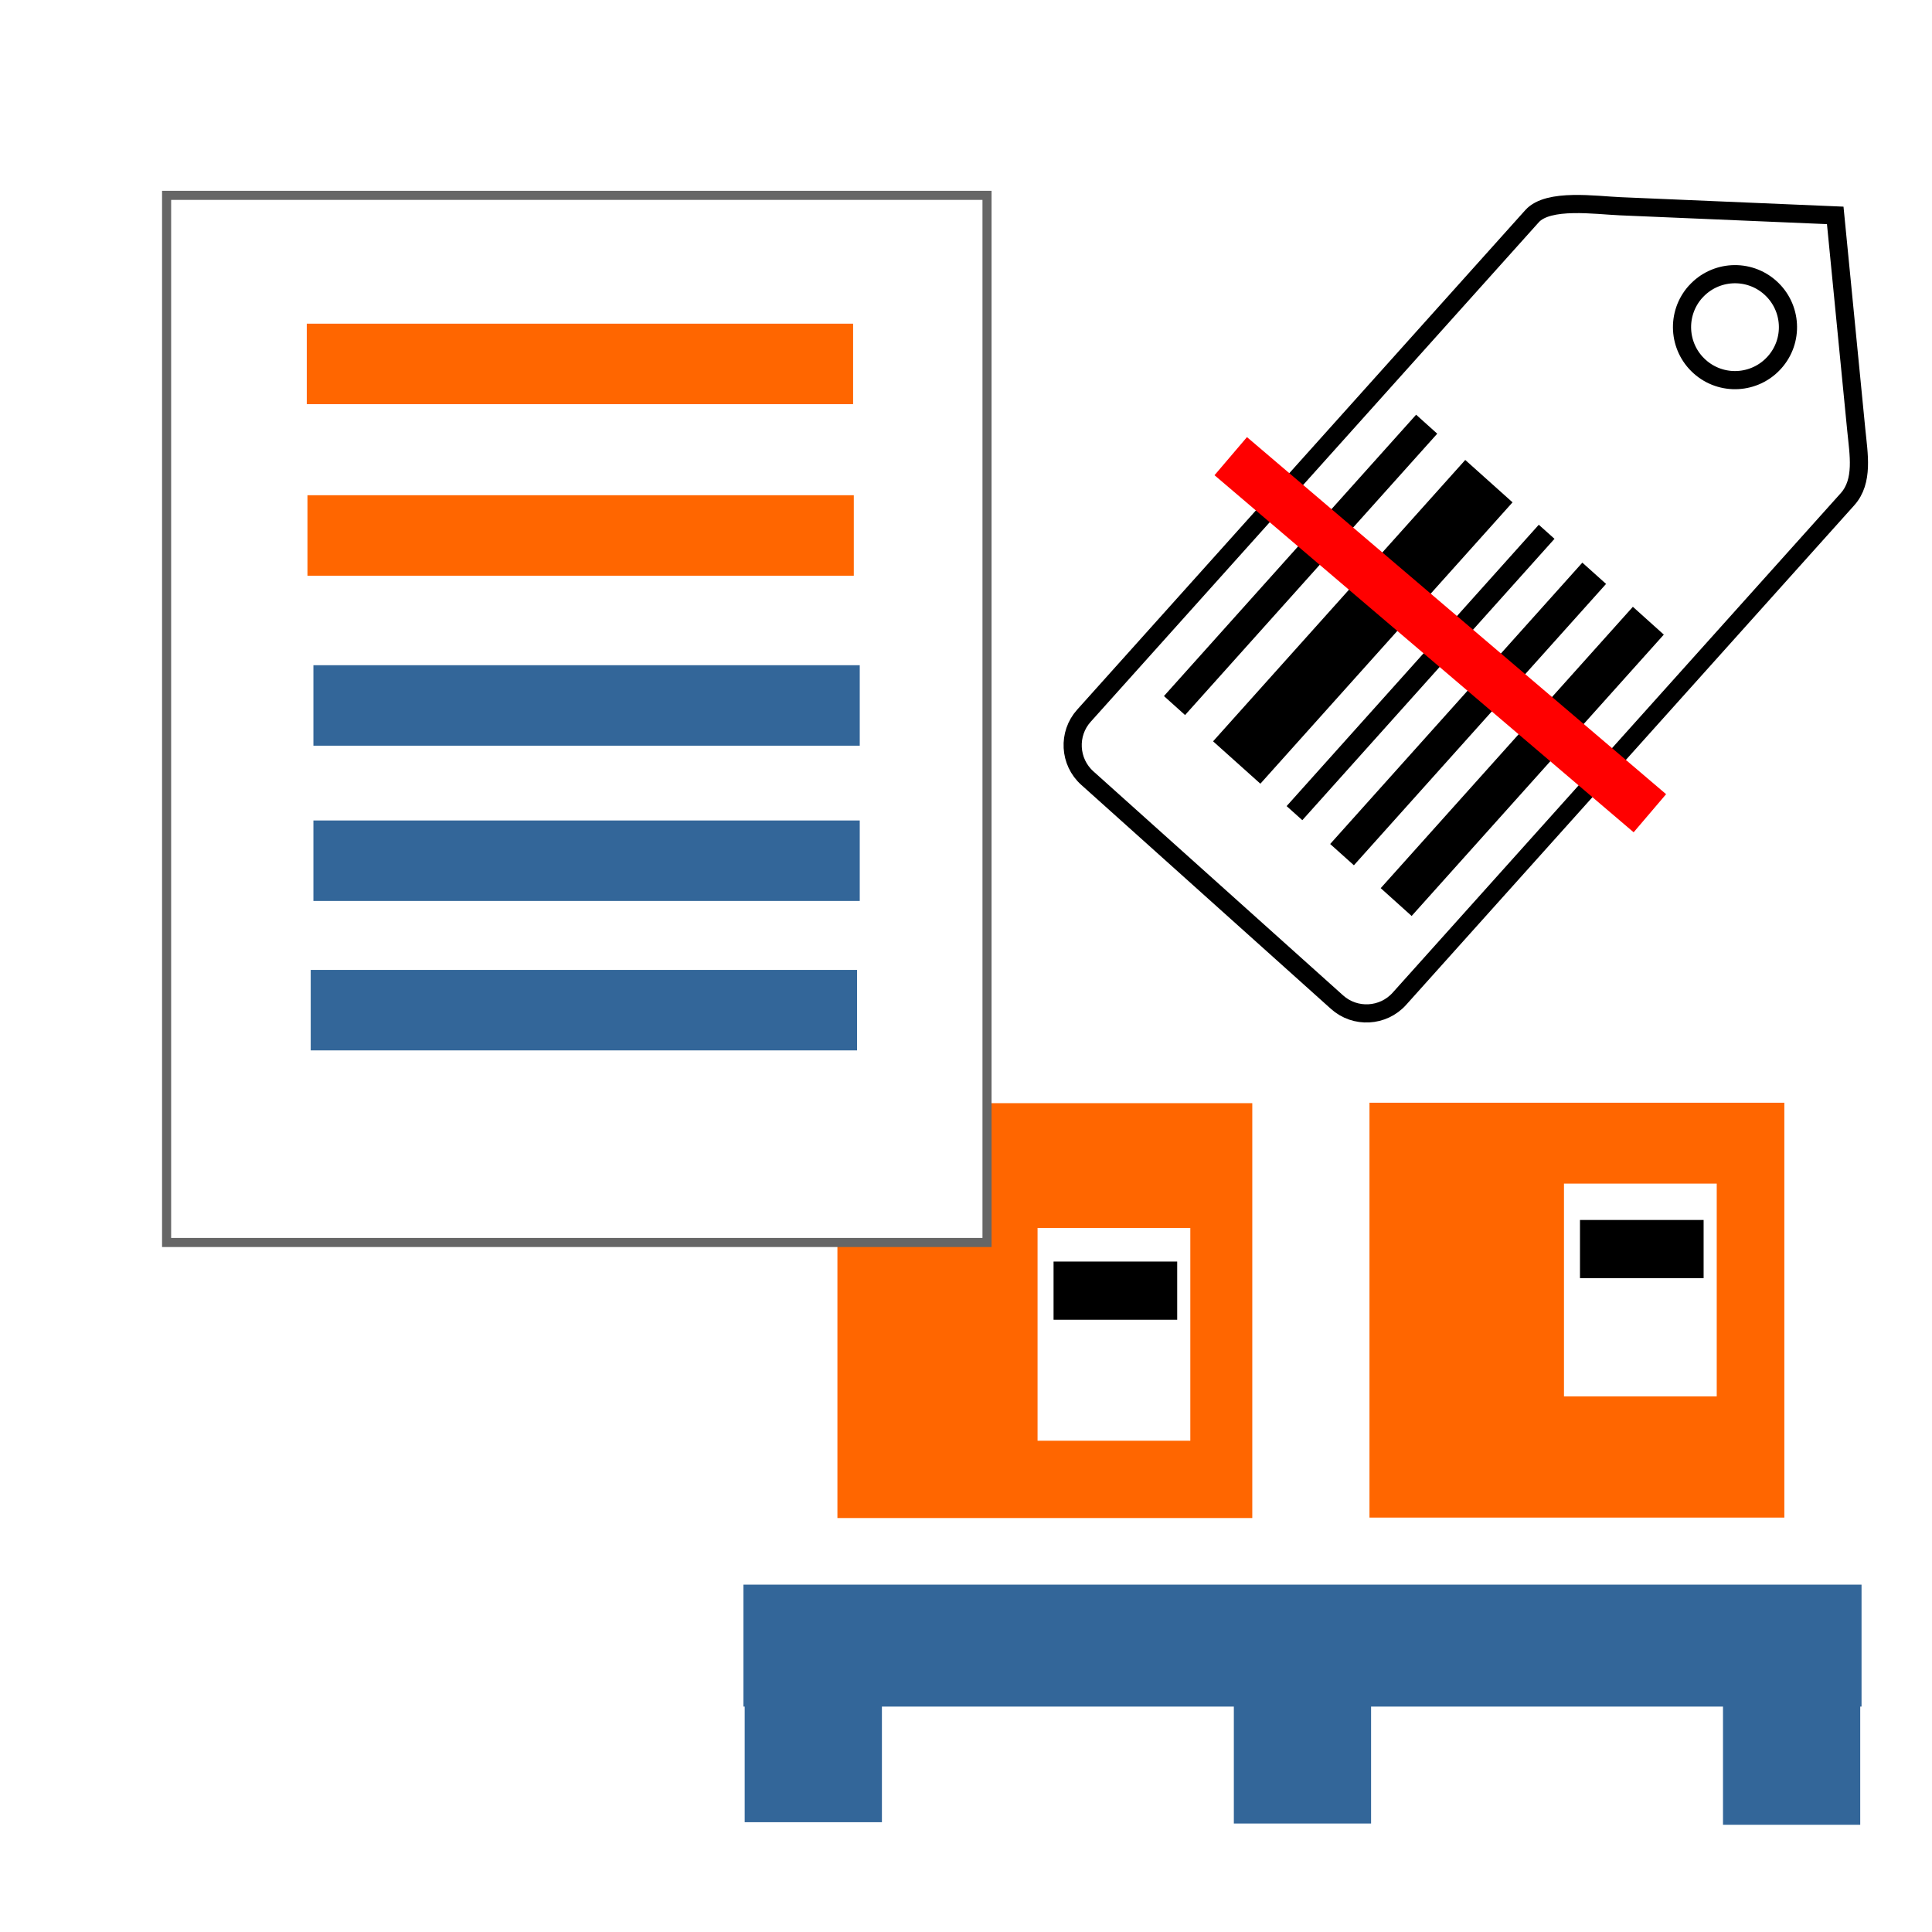 <?xml version="1.0" encoding="UTF-8"?>
<!DOCTYPE svg PUBLIC "-//W3C//DTD SVG 1.1//EN" "http://www.w3.org/Graphics/SVG/1.1/DTD/svg11.dtd">
<!-- Creator: CorelDRAW 2021 (64-Bit) -->
<svg xmlns="http://www.w3.org/2000/svg" xml:space="preserve" width="1.476in" height="1.476in" version="1.1" style="shape-rendering:geometricPrecision; text-rendering:geometricPrecision; image-rendering:optimizeQuality; fill-rule:evenodd; clip-rule:evenodd"
viewBox="0 0 308.47 308.47"
 xmlns:xlink="http://www.w3.org/1999/xlink"
 xmlns:xodm="http://www.corel.com/coreldraw/odm/2003">
 <defs>
  <style type="text/css">
   <![CDATA[
    .str0 {stroke:white;stroke-width:2.79;stroke-miterlimit:2.613}
    .str3 {stroke:black;stroke-width:2.9;stroke-miterlimit:2.613}
    .str1 {stroke:black;stroke-width:1.45;stroke-miterlimit:2.613}
    .str2 {stroke:#666666;stroke-width:1.45;stroke-miterlimit:2.613}
    .fil4 {fill:black}
    .fil2 {fill:#336699}
    .fil6 {fill:red}
    .fil1 {fill:#FF6600}
    .fil3 {fill:white}
    .fil0 {fill:white}
    .fil5 {fill:white}
   ]]>
  </style>
 </defs>
 <g id="Layer_x0020_1">
  <rect class="fil0" x="-0" y="-0" width="308.47" height="308.47"/>
  <rect class="fil1 str0" x="132.31" y="174.74" width="69.03" height="69.03"/>
  <rect class="fil1 str0" x="217.26" y="174.67" width="69.03" height="69.03"/>
  <polygon class="fil2" points="118.7,253.01 297.22,253.01 297.22,272.48 297.01,272.48 297.01,291.35 275.1,291.35 275.1,272.48 218.91,272.48 218.91,291.15 197,291.15 197,272.48 140.81,272.48 140.81,290.94 118.9,290.94 118.9,272.48 118.7,272.48 "/>
  <rect class="fil3" x="165.66" y="196.06" width="24.39" height="33.97"/>
  <rect class="fil3" x="249.71" y="188.98" width="24.39" height="33.97"/>
  <rect class="fil4 str1" x="168.94" y="202.15" width="18.29" height="7.84"/>
  <rect class="fil4 str1" x="252.99" y="195.51" width="18.29" height="7.84"/>
  <rect class="fil5 str2" x="26.6" y="31.19" width="130.99" height="167.19"/>
  <rect class="fil1" x="48.98" y="51.68" width="87.23" height="12.85"/>
  <rect class="fil1" x="49.09" y="79.07" width="87.23" height="12.85"/>
  <rect class="fil2" x="50.04" y="106.21" width="87.23" height="12.85"/>
  <rect class="fil2" x="50.04" y="131" width="87.23" height="12.85"/>
  <rect class="fil2" x="49.61" y="154.86" width="87.23" height="12.85"/>
  <g id="_2339226150016">
   <path class="fil3 str3" d="M173.06 114.28l71.55 -79.76c2.59,-2.89 10.19,-1.75 14.06,-1.59l34.35 1.46 3.36 34.26c0.38,3.86 1.19,8.17 -1.4,11.06l-71.55 79.76c-2.59,2.89 -7.07,3.13 -9.95,0.54l-39.88 -35.78c-2.89,-2.59 -3.13,-7.07 -0.54,-9.95zm97.66 -67.69c3.12,-3.48 8.47,-3.77 11.94,-0.65 3.48,3.12 3.77,8.47 0.65,11.94 -3.12,3.48 -8.47,3.77 -11.94,0.65 -3.48,-3.12 -3.77,-8.47 -0.65,-11.95z"/>
   <rect class="fil4" transform="matrix(0.129 0.116 -0.432 0.482 226.103 66.213)" width="26.13" height="93.2"/>
   <rect class="fil4" transform="matrix(0.145 0.13 -0.432 0.482 252.642 89.833)" width="26.13" height="93.2"/>
   <rect class="fil4" transform="matrix(0.189 0.17 -0.432 0.482 260.711 96.883)" width="26.13" height="93.2"/>
   <rect class="fil4" transform="matrix(0.289 0.259 -0.432 0.482 233.946 73.439)" width="26.13" height="93.2"/>
   <rect class="fil4" transform="matrix(0.096 0.086 -0.432 0.482 245.688 83.783)" width="26.13" height="93.2"/>
   <rect class="fil6" transform="matrix(0.493 0.42 -0.42 0.493 199.096 69.791)" width="135.74" height="12.34"/>
  </g>
 </g>
</svg>
